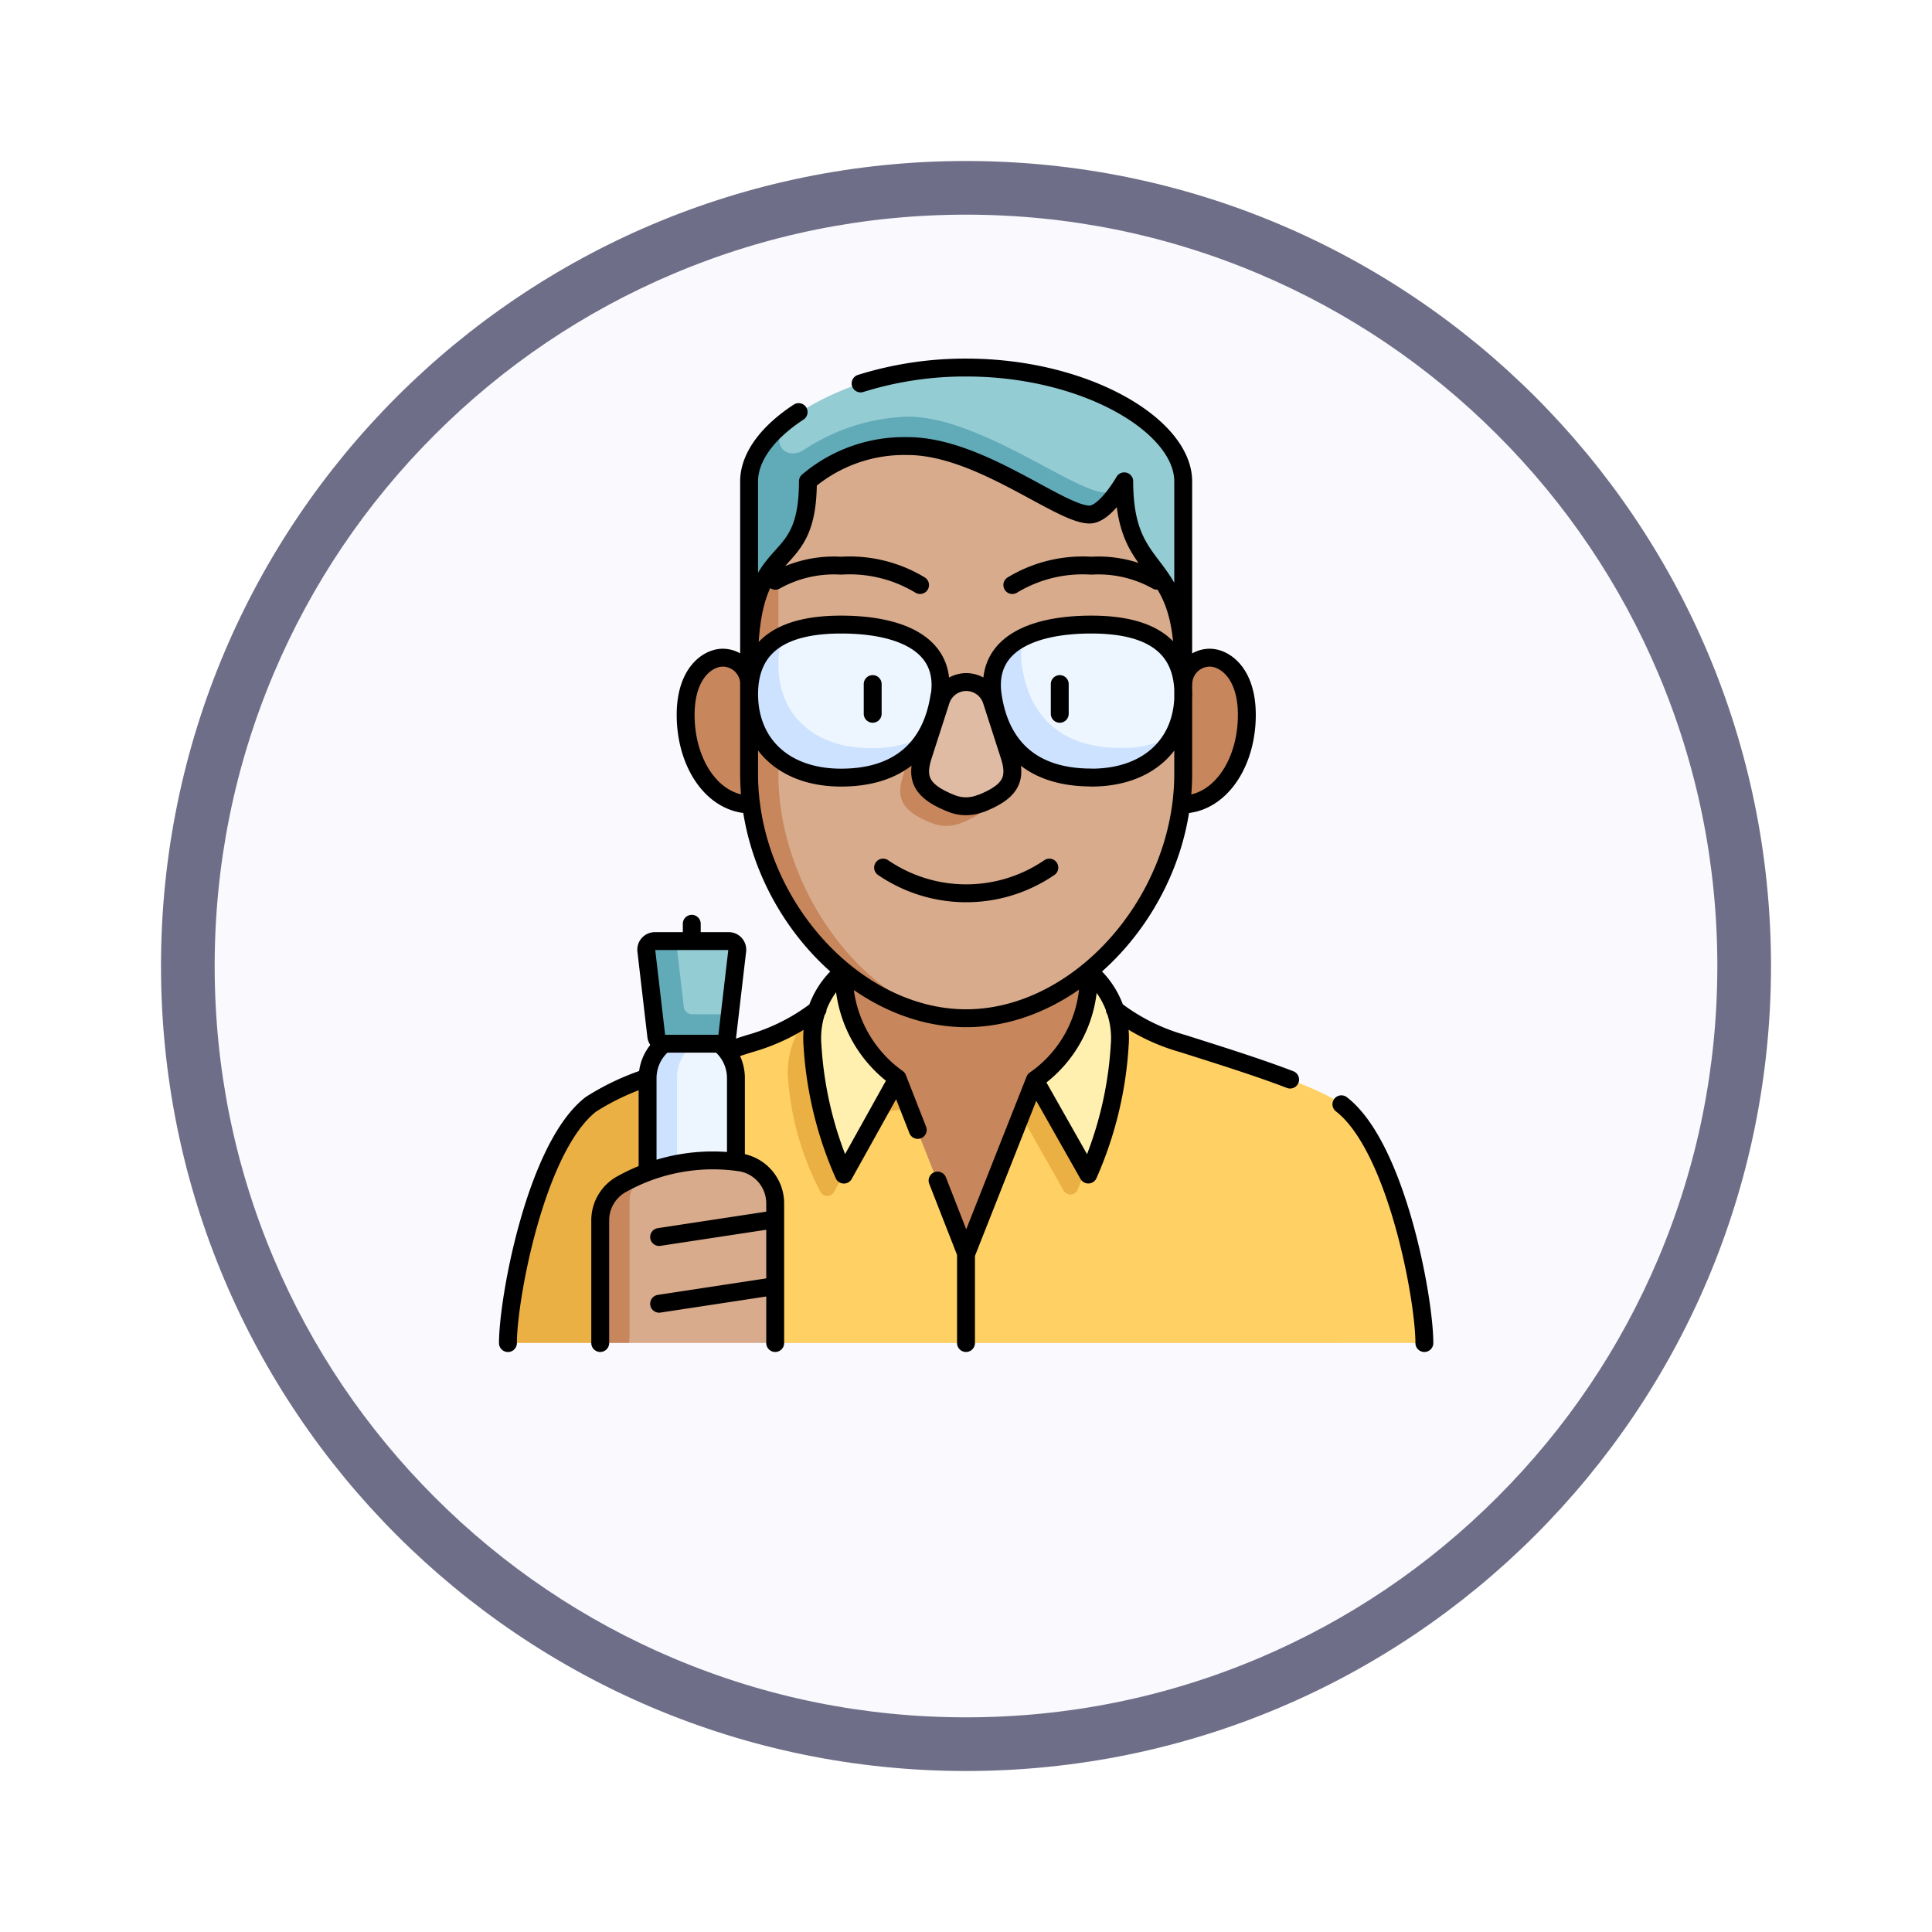 <svg xmlns="http://www.w3.org/2000/svg" xmlns:xlink="http://www.w3.org/1999/xlink" width="108" height="108" viewBox="0 0 108 108">
  <defs>
    <filter id="Path_904820" x="0" y="0" width="108" height="108" filterUnits="userSpaceOnUse">
      <feOffset dy="3" input="SourceAlpha"/>
      <feGaussianBlur stdDeviation="3" result="blur"/>
      <feFlood flood-opacity="0.161"/>
      <feComposite operator="in" in2="blur"/>
      <feComposite in="SourceGraphic"/>
    </filter>
    <clipPath id="clip-path">
      <path id="path4209" d="M0-682.665H56.178v56.178H0Z" transform="translate(0 682.665)"/>
    </clipPath>
  </defs>
  <g id="Group_1203536" data-name="Group 1203536" transform="translate(-623.327 -923.525)">
    <g id="Group_1202587" data-name="Group 1202587" transform="translate(632.327 929.525)">
      <g id="Group_1173585" data-name="Group 1173585" transform="translate(0 0)">
        <g id="Group_1173428" data-name="Group 1173428" transform="translate(0)">
          <g id="Group_1171958" data-name="Group 1171958">
            <g id="Group_1167341" data-name="Group 1167341">
              <g id="Group_1166792" data-name="Group 1166792">
                <g transform="matrix(1, 0, 0, 1, -9, -6)" filter="url(#Path_904820)">
                  <g id="Path_904820-2" data-name="Path 904820" transform="translate(9 6)" fill="#f9f9fe">
                    <path d="M 45 88.5 C 39.127 88.5 33.43 87.35 28.068 85.082 C 22.889 82.891 18.236 79.755 14.241 75.759 C 10.245 71.764 7.109 67.111 4.918 61.932 C 2.65 56.57 1.5 50.873 1.5 45 C 1.5 39.127 2.65 33.43 4.918 28.068 C 7.109 22.889 10.245 18.236 14.241 14.241 C 18.236 10.245 22.889 7.109 28.068 4.918 C 33.43 2.65 39.127 1.5 45 1.5 C 50.873 1.5 56.57 2.65 61.932 4.918 C 67.111 7.109 71.764 10.245 75.759 14.241 C 79.755 18.236 82.891 22.889 85.082 28.068 C 87.35 33.43 88.5 39.127 88.5 45 C 88.5 50.873 87.35 56.57 85.082 61.932 C 82.891 67.111 79.755 71.764 75.759 75.759 C 71.764 79.755 67.111 82.891 61.932 85.082 C 56.57 87.35 50.873 88.5 45 88.5 Z" stroke="none"/>
                    <path d="M 45 3 C 39.329 3 33.829 4.11 28.653 6.299 C 23.652 8.415 19.16 11.443 15.302 15.302 C 11.443 19.16 8.415 23.652 6.299 28.653 C 4.11 33.829 3 39.329 3 45 C 3 50.671 4.11 56.171 6.299 61.347 C 8.415 66.348 11.443 70.84 15.302 74.698 C 19.16 78.557 23.652 81.585 28.653 83.701 C 33.829 85.89 39.329 87 45 87 C 50.671 87 56.171 85.89 61.347 83.701 C 66.348 81.585 70.84 78.557 74.698 74.698 C 78.557 70.84 81.585 66.348 83.701 61.347 C 85.89 56.171 87 50.671 87 45 C 87 39.329 85.89 33.829 83.701 28.653 C 81.585 23.652 78.557 19.16 74.698 15.302 C 70.84 11.443 66.348 8.415 61.347 6.299 C 56.171 4.11 50.671 3 45 3 M 45 -7.62939453125e-06 C 69.853 -7.62939453125e-06 90 20.147 90 45 C 90 69.853 69.853 90 45 90 C 20.147 90 0 69.853 0 45 C 0 20.147 20.147 -7.62939453125e-06 45 -7.62939453125e-06 Z" stroke="none" fill="#6f6e88"/>
                  </g>
                </g>
              </g>
            </g>
          </g>
        </g>
      </g>
      <g id="g4203" transform="translate(16.911 696.384)">
        <g id="g4205" transform="translate(0 -682.665)">
          <g id="g4207" transform="translate(0 0)" clip-path="url(#clip-path)">
            <g id="g4213" transform="translate(11.662 36.689)">
              <path id="path4215" d="M-468.881-208.161c0-2.486-1.561-10.965-4.638-13.346-1.327-1.027-5.664-2.374-8.847-3.387a10.871,10.871,0,0,1-3.843-1.933l-17.054.361a12.872,12.872,0,0,1-3.37,1.572c-.995.317-2.1.666-3.2,1.028l-1.1,7.48,1.1,7.128,4.663,1.1Z" transform="translate(510.925 226.827)" fill="#ffd064"/>
            </g>
            <g id="g4217" transform="translate(18.123 36.689)">
              <path id="path4219" d="M-28.9-113.918l2.03-3.647a1.805,1.805,0,0,1,1.608-.927l6.708.113,2.485,4.389a.439.439,0,0,0,.791-.057,19.375,19.375,0,0,0,1.409-6.383,5.3,5.3,0,0,0-1.256-3.7H-29.815a4.634,4.634,0,0,1-.473.361,4.828,4.828,0,0,0-1.2,3.343,16.366,16.366,0,0,0,1.814,6.492.439.439,0,0,0,.777.019" transform="translate(31.491 124.133)" fill="#ebb044"/>
            </g>
            <g id="g4221" transform="translate(2.47 39.65)">
              <path id="path4223" d="M0-175.141H5.171l5.118-1.1v-14.608a24.766,24.766,0,0,0-5.651,2.359C1.561-186.106,0-177.627,0-175.141" transform="translate(0 190.846)" fill="#ebb044"/>
            </g>
            <g id="g4225" transform="translate(19.497 34.57)">
              <path id="path4227" d="M-172.094,0s1.752,1.077,1.752,4.141a20.912,20.912,0,0,1-1.756,7.224l-2.929-5.174-7.79-.132-2.954,5.306a20.912,20.912,0,0,1-1.756-7.224c0-3.065,1.752-4.141,1.752-4.141Z" transform="translate(187.526 0)" fill="#fff0af"/>
            </g>
            <g id="g4229" transform="translate(21.249 30.213)">
              <path id="path4231" d="M-76.276,0c-4.475,0-6.84,1.088-6.84,4.422a6.936,6.936,0,0,0,3,6.01l3.84,9.719,3.84-9.719a6.936,6.936,0,0,0,3-6.01C-69.436,1.089-71.8,0-76.276,0" transform="translate(83.116)" fill="#c7865b"/>
            </g>
            <g id="g4233" transform="translate(10.839 37.631)">
              <path id="path4235" d="M-38.646-11.085l-.722-.994-1.82.994a2.464,2.464,0,0,0-.923,1.925c0,1.364,1.1,8.568,1.1,8.568h3.292V-9.159a2.464,2.464,0,0,0-.923-1.925" transform="translate(42.112 12.079)" fill="#edf6ff"/>
            </g>
            <g id="g4237" transform="translate(10.291 36.498)">
              <path id="path4239" d="M-28.652-23.711l.722-.994-.823-1.132L-30.3-23.711a2.464,2.464,0,0,0-.923,1.925v8.568h1.646v-8.568a2.464,2.464,0,0,1,.923-1.925" transform="translate(31.221 25.837)" fill="#cde2ff"/>
            </g>
            <g id="g4241" transform="translate(11.812 32.888)">
              <path id="path4243" d="M-33.572,0h-2.938l-.072,4.64,3.074-.549.414-3.555A.481.481,0,0,0-33.572,0" transform="translate(36.583)" fill="#94ccd4"/>
            </g>
            <g id="g4245" transform="translate(10.216 32.888)">
              <path id="path4247" d="M-23.373-40.884l-.427-3.666h-1.188a.481.481,0,0,0-.477.536l.557,4.776a.481.481,0,0,0,.478.425h3.013a.481.481,0,0,0,.477-.425l.142-1.221h-2.1a.481.481,0,0,1-.478-.425" transform="translate(25.469 44.551)" fill="#61aab8"/>
            </g>
            <g id="g4249" transform="translate(8.739 45.111)">
              <path id="path4251" d="M-96.84-27.163a2.323,2.323,0,0,0-1.85-2.272,9.585,9.585,0,0,0-5.284.552c-.617.3-1.55.915-1.55,1.579l.549,7.948h8.135Z" transform="translate(105.524 29.599)" fill="#d8ab8c"/>
            </g>
            <g id="g4253" transform="translate(7.642 45.827)">
              <path id="path4255" d="M-29.521,0a13.54,13.54,0,0,0-1.4.617,2.311,2.311,0,0,0-1.252,2.059V9.527h1.646V1.579a1.765,1.765,0,0,1,1-1.579" transform="translate(32.168)" fill="#c7865b"/>
            </g>
            <g id="g4257" transform="translate(12.404 17.04)">
              <path id="path4259" d="M-308.99-91.547c2.123,0,3.662-2.261,3.662-5.015,0-2.361-1.254-3.194-2.072-3.194a1.48,1.48,0,0,0-1.48,1.48h-24.267a1.48,1.48,0,0,0-1.48-1.48c-.817,0-2.071.833-2.071,3.194,0,2.754,1.539,5.015,3.662,5.015Z" transform="translate(336.698 99.756)" fill="#c7865b"/>
            </g>
            <g id="g4261" transform="translate(16.504 1.372)">
              <path id="path4263" d="M-264.5-247.18v-6.5c0-9.854-5.816-15.416-12.134-15.669a11.574,11.574,0,0,0-10.488,7.258s-1.1,13.52-1.1,14.907c0,7.122,6.772,13.66,11.585,13.66,6.313,0,12.134-6.538,12.134-13.66" transform="translate(288.223 269.345)" fill="#d8ab8c"/>
            </g>
            <g id="g4265" transform="translate(15.955 8.63)">
              <path id="path4267" d="M-18.354-166.239v-14.907a22.829,22.829,0,0,0-1.646,8.9v6c0,7.122,5.82,13.66,12.133,13.66-4.813,0-10.488-6.538-10.488-13.66" transform="translate(20 181.146)" fill="#c7865b"/>
            </g>
            <g id="g4269" transform="translate(24.412 19.501)">
              <path id="path4271" d="M-37.841-75.719c1.737-.686,2-1.421,1.6-2.675l-1.005-3.118a1.494,1.494,0,0,0-2.818,0l-1.005,3.118c-.4,1.254-.137,1.989,1.6,2.675a2.19,2.19,0,0,0,1.628,0" transform="translate(41.235 82.509)" fill="#c7865b"/>
            </g>
            <g id="g4273" transform="translate(25.51 18.404)">
              <path id="path4275" d="M-37.841-75.719c1.737-.686,2-1.421,1.6-2.675l-1.005-3.118a1.494,1.494,0,0,0-2.818,0l-1.005,3.118c-.4,1.254-.137,1.989,1.6,2.675a2.19,2.19,0,0,0,1.628,0" transform="translate(41.235 82.509)" fill="#e0bba4"/>
            </g>
            <g id="g4277" transform="translate(30.653 15.19)">
              <path id="path4279" d="M-49.4,0a8.944,8.944,0,0,0-3.729.675,3.456,3.456,0,0,0-.685,2.207c.445,2.952,2.322,4.575,5.511,4.575a5.844,5.844,0,0,0,3.482-1.243,4.8,4.8,0,0,0,.56-2.328C-44.262,1.117-46.213,0-49.4,0" transform="translate(53.832)" fill="#edf6ff"/>
            </g>
            <g id="g4281" transform="translate(17.053 15.19)">
              <path id="path4283" d="M-45.08,0a7.572,7.572,0,0,0-3.185.57,3.345,3.345,0,0,0-.858,2.219c0,2.77,1.951,4.668,5.14,4.668A5.452,5.452,0,0,0-40.3,6.179a6.206,6.206,0,0,0,.731-2.2C-39.124,1.028-41.891,0-45.08,0" transform="translate(49.123 0)" fill="#edf6ff"/>
            </g>
            <g id="g4285" transform="translate(29.525 15.865)">
              <path id="path4287" d="M-18.88-18.5a3.255,3.255,0,0,1,.136-1.659,2.9,2.9,0,0,0-1.782,3.3c.445,2.952,2.322,4.575,5.511,4.575a4.916,4.916,0,0,0,4.58-2.34,5.947,5.947,0,0,1-2.934.694c-3.189,0-5.066-1.623-5.511-4.575" transform="translate(20.573 20.156)" fill="#cde2ff"/>
            </g>
            <g id="g4289" transform="translate(15.955 15.76)">
              <path id="path4291" d="M-18.354-18.632a4.212,4.212,0,0,1,.309-1.671A3.339,3.339,0,0,0-20-16.986c0,2.77,1.951,4.668,5.14,4.668,2.277,0,3.884-.828,4.78-2.376a6.238,6.238,0,0,1-3.134.73c-3.189,0-5.14-1.9-5.14-4.668" transform="translate(20 20.303)" fill="#cde2ff"/>
            </g>
            <g id="g4293" transform="translate(17.276 0.823)">
              <path id="path4295" d="M-120.582,0a16.724,16.724,0,0,0-10.152,3.061c-1.408,1.521-.314,2.967.945,2.318a12.805,12.805,0,0,1,5.947-1.973c4.014,0,8.916,4.127,10.58,4.127.68,0,1.522-1.169,1.522-1.169,0,5.58,3.291,3.945,3.292,10.345V6.364c0-3.1-5.432-6.364-12.133-6.364" transform="translate(131.394)" fill="#94ccd4"/>
            </g>
            <g id="g4297" transform="translate(15.955 3.571)">
              <path id="path4299" d="M-221.839-47.244c-1.664,0-7.006-4.236-11.019-4.236a11.134,11.134,0,0,0-5.8,1.86c-.767.515-1.932,0-1.091-1.547a4.515,4.515,0,0,0-1.981,3.3v10.346c0-7.62,3.292-4.766,3.292-10.346a8.33,8.33,0,0,1,5.582-1.97c4.014,0,8.5,3.827,10.163,3.827.889,0,1.939-1.858,1.939-1.858a1.423,1.423,0,0,1-1.083.621" transform="translate(241.731 51.48)" fill="#61aab8"/>
            </g>
            <g id="g4301" transform="translate(2.471 0.823)">
              <path id="path4303" d="M-421-186.343c0-6.4-3.292-4.766-3.292-10.346,0,0-1.05,1.858-1.939,1.858-1.664,0-6.15-3.828-10.163-3.828a8.33,8.33,0,0,0-5.582,1.97c0,5.58-3.292,2.726-3.292,10.346m-3.2,14.388v.968m2.063,0h-4.127a.481.481,0,0,0-.477.536l.557,4.776a.481.481,0,0,0,.478.425h3.013a.481.481,0,0,0,.477-.425l.557-4.776A.481.481,0,0,0-446.4-170.988Zm-3.609,5.736a2.464,2.464,0,0,0-.923,1.925v5.057m4.938-.621v-4.436a2.464,2.464,0,0,0-.923-1.925m3.078,9.824-6.449.981m0,3.731,6.449-.981m.04,3.176v-7.807a2.323,2.323,0,0,0-1.85-2.272,10.452,10.452,0,0,0-6.679,1.169,2.31,2.31,0,0,0-1.252,2.059v6.851m20.447-4.992v4.992m3.907-14.592,2.929,5.174a20.912,20.912,0,0,0,1.756-7.224,4.85,4.85,0,0,0-1.7-4.109m18.731,20.752c0-2.486-1.561-10.965-4.638-13.346m-2.867-1.381c-1.826-.7-4.1-1.409-5.981-2.007a11.193,11.193,0,0,1-3.819-1.912m-15.2-2.1a4.854,4.854,0,0,0-1.7,4.107,20.912,20.912,0,0,0,1.756,7.224l2.954-5.306m14.55-27.891a6.7,6.7,0,0,0-3.673-.842,7.6,7.6,0,0,0-4.415,1.082m-5.158,0a7.6,7.6,0,0,0-4.415-1.082,6.7,6.7,0,0,0-3.673.842m9.184,6.43c.445-2.952-2.322-3.98-5.511-3.98s-5.14,1.117-5.14,3.887,1.951,4.668,5.14,4.668S-435.066-181.755-434.621-184.706Zm2.3,6.024c1.737-.686,2-1.421,1.6-2.675l-1.005-3.118a1.494,1.494,0,0,0-2.818,0l-1.005,3.118c-.4,1.254-.137,1.989,1.6,2.675A2.19,2.19,0,0,0-432.324-178.682Zm6.18-1.449c3.189,0,5.14-1.9,5.14-4.668s-1.951-3.887-5.14-3.887-5.956,1.028-5.511,3.98S-429.333-180.132-426.144-180.132Zm5.029,1.505c2.123,0,3.662-2.261,3.662-5.015,0-2.361-1.254-3.194-2.072-3.194a1.48,1.48,0,0,0-1.48,1.48m-24.267,0a1.48,1.48,0,0,0-1.48-1.48c-.817,0-2.072.833-2.072,3.194,0,2.754,1.539,5.015,3.662,5.015m17.251-6.734v1.661m-10.457-1.661v1.661m-3.08,16.528a11.149,11.149,0,0,1-3.824,1.916l-1.232.392m-4.471,1.51a13.845,13.845,0,0,0-3.145,1.485c-3.077,2.381-4.638,10.86-4.638,13.346m20.971-26.579a8.232,8.232,0,0,0,9.294,0m-11.487,5.863a7.138,7.138,0,0,0,3,5.915l1.13,2.886m1.109,2.831,1.6,4.092,3.84-9.719a6.991,6.991,0,0,0,3-6.01m-12.743-32.922a19.621,19.621,0,0,1,5.9-.889c6.7,0,12.134,3.264,12.134,6.364v16.35c0,7.122-5.82,13.66-12.134,13.66s-12.133-6.538-12.133-13.66v-16.35c0-1.355,1.039-2.742,2.769-3.874" transform="translate(458.756 203.053)" fill="none" stroke="#000" stroke-linecap="round" stroke-linejoin="round" stroke-miterlimit="10" stroke-width="1"/>
            </g>
          </g>
        </g>
      </g>
    </g>
  </g>
</svg>
